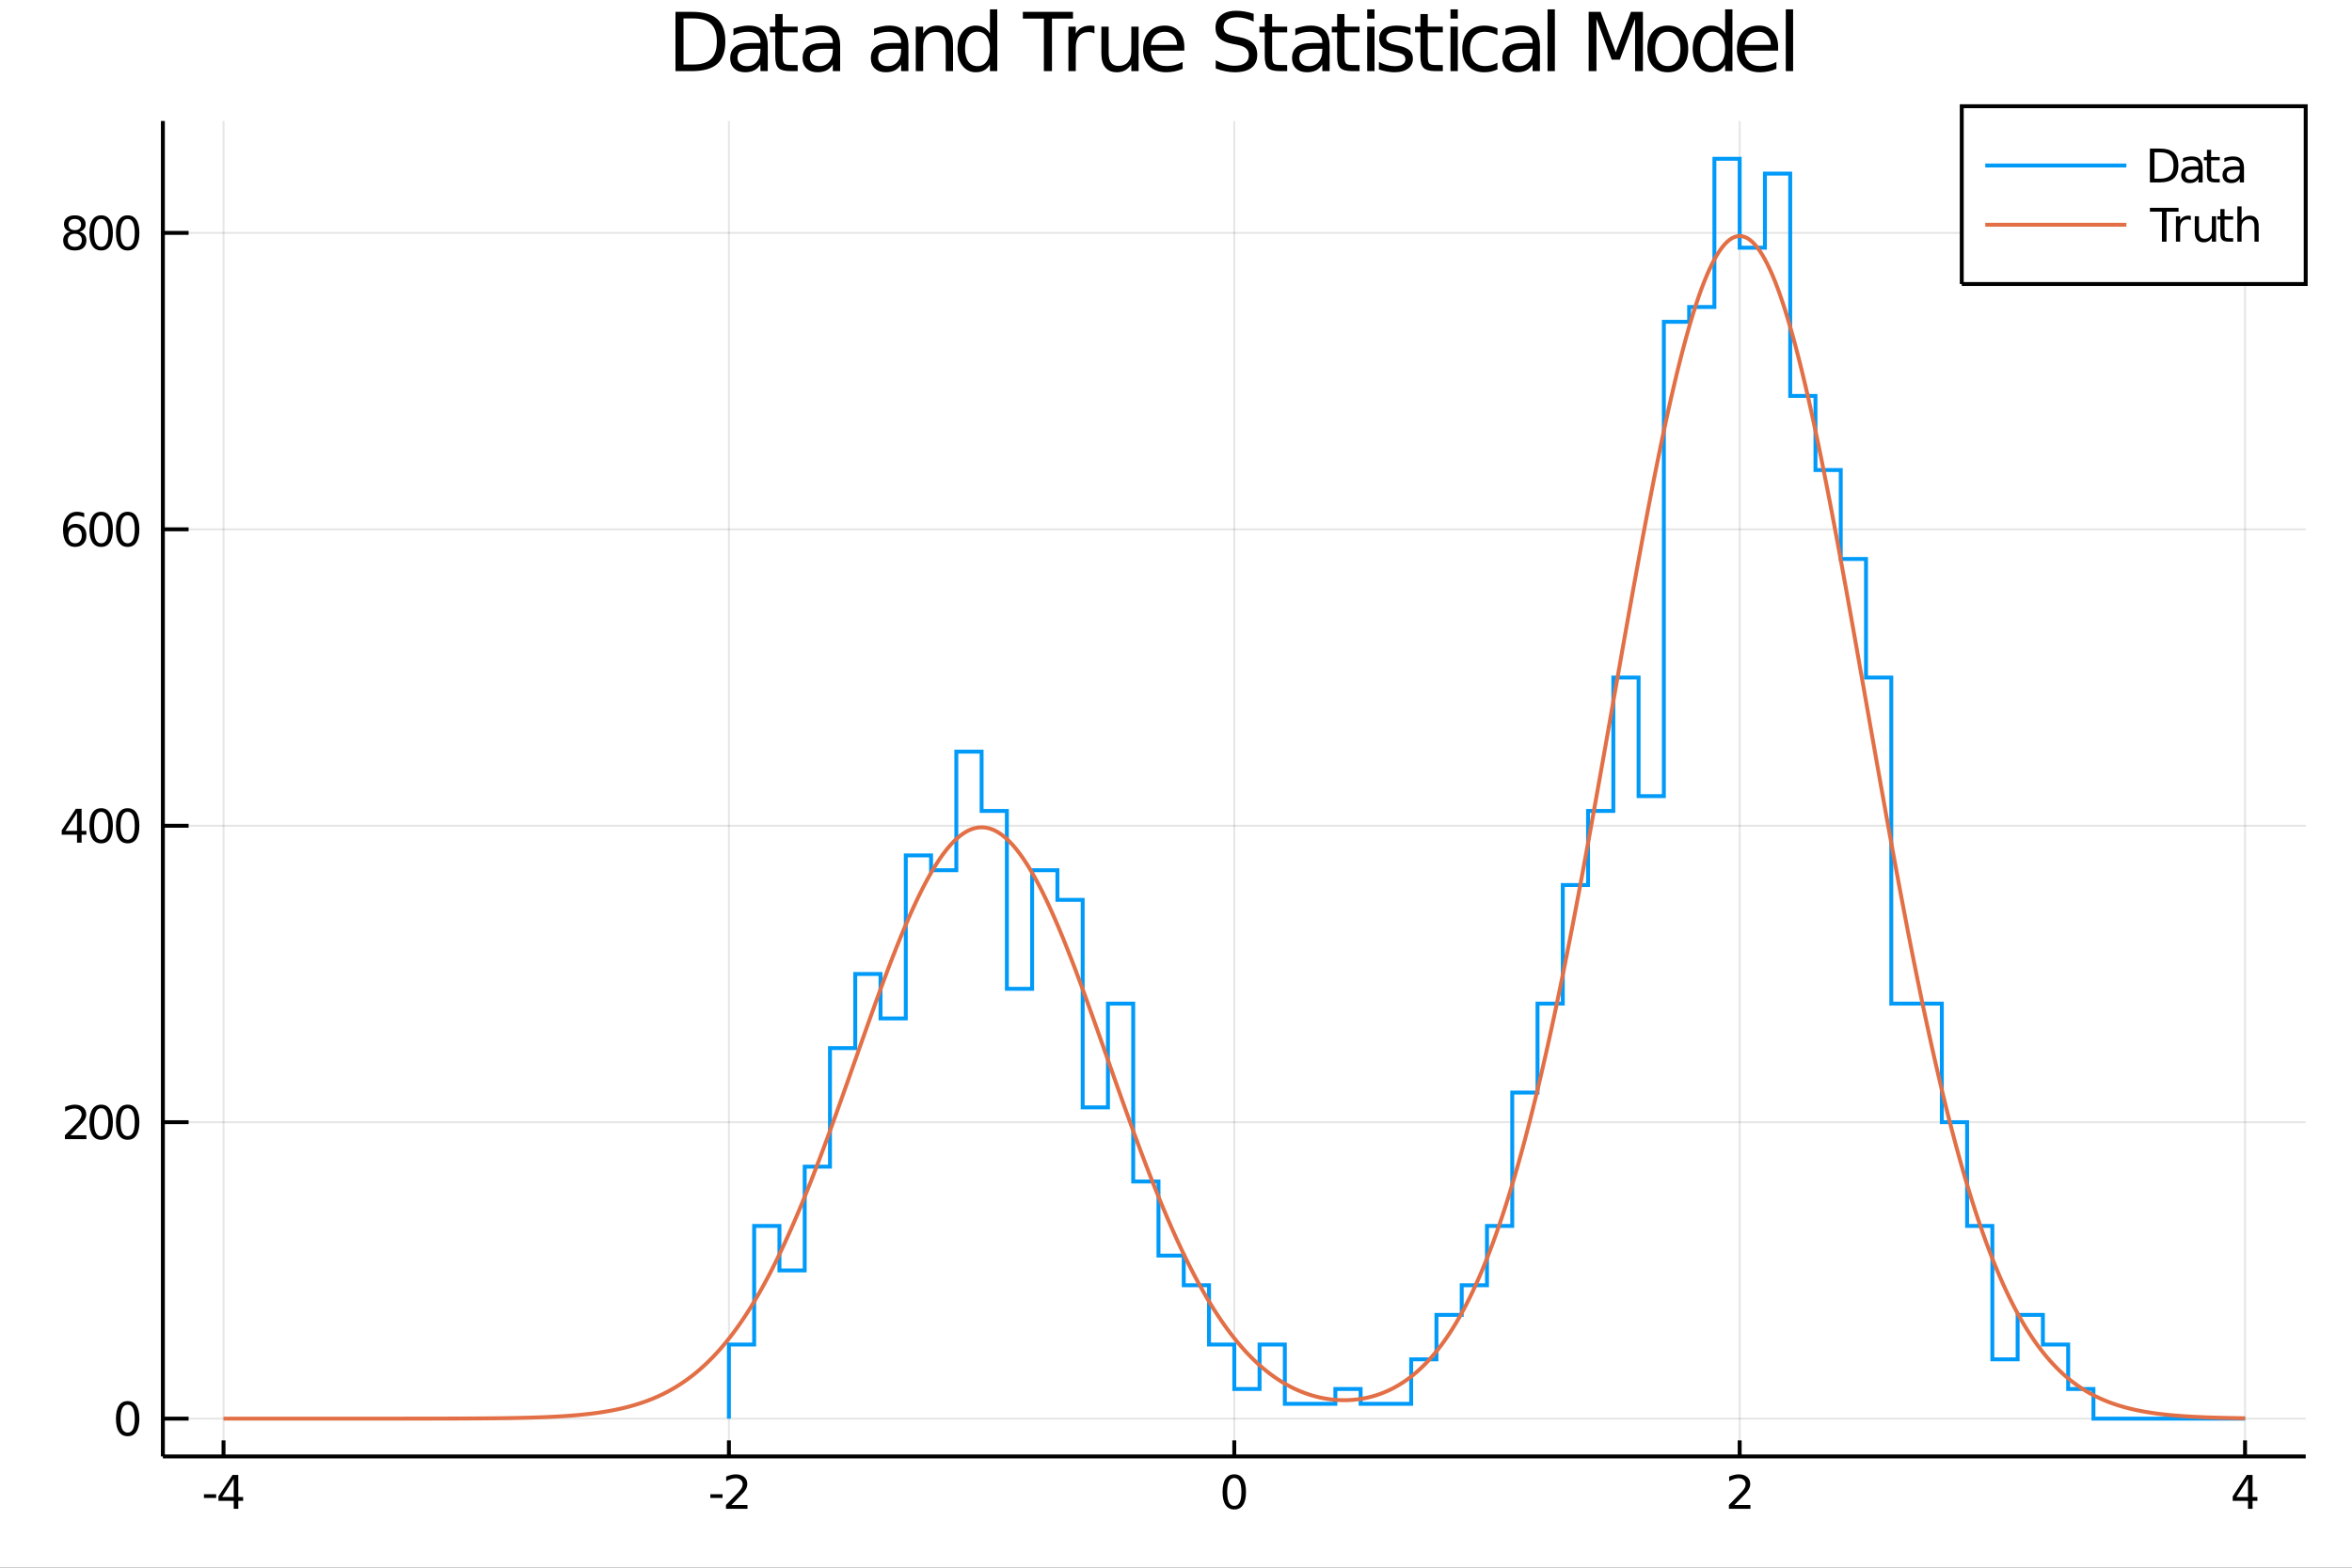 <?xml version="1.0" encoding="utf-8"?>
<svg xmlns="http://www.w3.org/2000/svg" xmlns:xlink="http://www.w3.org/1999/xlink" width="600" height="400" viewBox="0 0 2400 1600">
<rect x="0" y="0" width="2400" height="1600" fill="#333333" stroke="none"/>
<defs>
  <clipPath id="clip550">
    <rect x="0" y="0" width="2400" height="1600"/>
  </clipPath>
</defs>
<path clip-path="url(#clip550)" d="
M0 1600 L2400 1600 L2400 0 L0 0  Z
  " fill="#ffffff" fill-rule="evenodd" fill-opacity="1"/>
<defs>
  <clipPath id="clip551">
    <rect x="480" y="0" width="1681" height="1600"/>
  </clipPath>
</defs>
<path clip-path="url(#clip550)" d="
M166.205 1486.45 L2352.76 1486.45 L2352.76 123.472 L166.205 123.472  Z
  " fill="#ffffff" fill-rule="evenodd" fill-opacity="1"/>
<defs>
  <clipPath id="clip552">
    <rect x="166" y="123" width="2188" height="1364"/>
  </clipPath>
</defs>
<polyline clip-path="url(#clip552)" style="stroke:#000000; stroke-width:2; stroke-opacity:0.1; fill:none" points="
  228.088,1486.45 228.088,123.472 
  "/>
<polyline clip-path="url(#clip552)" style="stroke:#000000; stroke-width:2; stroke-opacity:0.1; fill:none" points="
  743.784,1486.45 743.784,123.472 
  "/>
<polyline clip-path="url(#clip552)" style="stroke:#000000; stroke-width:2; stroke-opacity:0.1; fill:none" points="
  1259.48,1486.45 1259.48,123.472 
  "/>
<polyline clip-path="url(#clip552)" style="stroke:#000000; stroke-width:2; stroke-opacity:0.1; fill:none" points="
  1775.18,1486.45 1775.18,123.472 
  "/>
<polyline clip-path="url(#clip552)" style="stroke:#000000; stroke-width:2; stroke-opacity:0.1; fill:none" points="
  2290.87,1486.45 2290.87,123.472 
  "/>
<polyline clip-path="url(#clip552)" style="stroke:#000000; stroke-width:2; stroke-opacity:0.1; fill:none" points="
  166.205,1447.87 2352.76,1447.87 
  "/>
<polyline clip-path="url(#clip552)" style="stroke:#000000; stroke-width:2; stroke-opacity:0.1; fill:none" points="
  166.205,1145.33 2352.76,1145.33 
  "/>
<polyline clip-path="url(#clip552)" style="stroke:#000000; stroke-width:2; stroke-opacity:0.1; fill:none" points="
  166.205,842.778 2352.76,842.778 
  "/>
<polyline clip-path="url(#clip552)" style="stroke:#000000; stroke-width:2; stroke-opacity:0.1; fill:none" points="
  166.205,540.231 2352.76,540.231 
  "/>
<polyline clip-path="url(#clip552)" style="stroke:#000000; stroke-width:2; stroke-opacity:0.1; fill:none" points="
  166.205,237.684 2352.76,237.684 
  "/>
<polyline clip-path="url(#clip550)" style="stroke:#000000; stroke-width:4; stroke-opacity:1; fill:none" points="
  166.205,1486.45 2352.76,1486.45 
  "/>
<polyline clip-path="url(#clip550)" style="stroke:#000000; stroke-width:4; stroke-opacity:1; fill:none" points="
  166.205,1486.45 166.205,123.472 
  "/>
<polyline clip-path="url(#clip550)" style="stroke:#000000; stroke-width:4; stroke-opacity:1; fill:none" points="
  228.088,1486.45 228.088,1470.09 
  "/>
<polyline clip-path="url(#clip550)" style="stroke:#000000; stroke-width:4; stroke-opacity:1; fill:none" points="
  743.784,1486.45 743.784,1470.09 
  "/>
<polyline clip-path="url(#clip550)" style="stroke:#000000; stroke-width:4; stroke-opacity:1; fill:none" points="
  1259.48,1486.45 1259.48,1470.09 
  "/>
<polyline clip-path="url(#clip550)" style="stroke:#000000; stroke-width:4; stroke-opacity:1; fill:none" points="
  1775.18,1486.45 1775.18,1470.09 
  "/>
<polyline clip-path="url(#clip550)" style="stroke:#000000; stroke-width:4; stroke-opacity:1; fill:none" points="
  2290.87,1486.45 2290.87,1470.09 
  "/>
<polyline clip-path="url(#clip550)" style="stroke:#000000; stroke-width:4; stroke-opacity:1; fill:none" points="
  166.205,1447.87 192.443,1447.87 
  "/>
<polyline clip-path="url(#clip550)" style="stroke:#000000; stroke-width:4; stroke-opacity:1; fill:none" points="
  166.205,1145.33 192.443,1145.33 
  "/>
<polyline clip-path="url(#clip550)" style="stroke:#000000; stroke-width:4; stroke-opacity:1; fill:none" points="
  166.205,842.778 192.443,842.778 
  "/>
<polyline clip-path="url(#clip550)" style="stroke:#000000; stroke-width:4; stroke-opacity:1; fill:none" points="
  166.205,540.231 192.443,540.231 
  "/>
<polyline clip-path="url(#clip550)" style="stroke:#000000; stroke-width:4; stroke-opacity:1; fill:none" points="
  166.205,237.684 192.443,237.684 
  "/>
<path clip-path="url(#clip550)" d="M 0 0 M208.1 1525.04 L220.577 1525.04 L220.577 1528.83 L208.1 1528.83 L208.1 1525.04 Z" fill="#000000" fill-rule="evenodd" fill-opacity="1" /><path clip-path="url(#clip550)" d="M 0 0 M238.493 1509.43 L226.688 1527.88 L238.493 1527.88 L238.493 1509.43 M237.266 1505.36 L243.146 1505.36 L243.146 1527.88 L248.077 1527.88 L248.077 1531.77 L243.146 1531.77 L243.146 1539.92 L238.493 1539.92 L238.493 1531.77 L222.891 1531.77 L222.891 1527.26 L237.266 1505.36 Z" fill="#000000" fill-rule="evenodd" fill-opacity="1" /><path clip-path="url(#clip550)" d="M 0 0 M724.838 1525.04 L737.314 1525.04 L737.314 1528.83 L724.838 1528.83 L724.838 1525.04 Z" fill="#000000" fill-rule="evenodd" fill-opacity="1" /><path clip-path="url(#clip550)" d="M 0 0 M746.412 1535.98 L762.731 1535.98 L762.731 1539.92 L740.787 1539.92 L740.787 1535.98 Q743.449 1533.23 748.032 1528.6 Q752.638 1523.95 753.819 1522.61 Q756.064 1520.08 756.944 1518.35 Q757.847 1516.59 757.847 1514.9 Q757.847 1512.14 755.902 1510.41 Q753.981 1508.67 750.879 1508.67 Q748.68 1508.67 746.226 1509.43 Q743.796 1510.2 741.018 1511.75 L741.018 1507.03 Q743.842 1505.89 746.296 1505.31 Q748.749 1504.73 750.787 1504.73 Q756.157 1504.73 759.351 1507.42 Q762.546 1510.11 762.546 1514.6 Q762.546 1516.73 761.736 1518.65 Q760.948 1520.54 758.842 1523.14 Q758.263 1523.81 755.161 1527.03 Q752.06 1530.22 746.412 1535.98 Z" fill="#000000" fill-rule="evenodd" fill-opacity="1" /><path clip-path="url(#clip550)" d="M 0 0 M1259.48 1508.44 Q1255.87 1508.44 1254.04 1512 Q1252.23 1515.55 1252.23 1522.67 Q1252.23 1529.78 1254.04 1533.35 Q1255.87 1536.89 1259.48 1536.89 Q1263.11 1536.89 1264.92 1533.35 Q1266.75 1529.78 1266.75 1522.67 Q1266.75 1515.55 1264.92 1512 Q1263.11 1508.44 1259.48 1508.44 M1259.48 1504.73 Q1265.29 1504.73 1268.35 1509.34 Q1271.42 1513.92 1271.42 1522.67 Q1271.42 1531.4 1268.35 1536.01 Q1265.29 1540.59 1259.48 1540.59 Q1253.67 1540.59 1250.59 1536.01 Q1247.54 1531.4 1247.54 1522.67 Q1247.54 1513.92 1250.59 1509.34 Q1253.67 1504.73 1259.48 1504.73 Z" fill="#000000" fill-rule="evenodd" fill-opacity="1" /><path clip-path="url(#clip550)" d="M 0 0 M1769.83 1535.98 L1786.15 1535.98 L1786.15 1539.92 L1764.2 1539.92 L1764.2 1535.98 Q1766.87 1533.23 1771.45 1528.6 Q1776.06 1523.95 1777.24 1522.61 Q1779.48 1520.08 1780.36 1518.35 Q1781.26 1516.59 1781.26 1514.9 Q1781.26 1512.14 1779.32 1510.41 Q1777.4 1508.67 1774.3 1508.67 Q1772.1 1508.67 1769.64 1509.43 Q1767.21 1510.2 1764.44 1511.75 L1764.44 1507.03 Q1767.26 1505.89 1769.71 1505.31 Q1772.17 1504.73 1774.2 1504.73 Q1779.57 1504.73 1782.77 1507.42 Q1785.96 1510.11 1785.96 1514.6 Q1785.96 1516.73 1785.15 1518.65 Q1784.37 1520.54 1782.26 1523.14 Q1781.68 1523.81 1778.58 1527.03 Q1775.48 1530.22 1769.83 1535.98 Z" fill="#000000" fill-rule="evenodd" fill-opacity="1" /><path clip-path="url(#clip550)" d="M 0 0 M2293.88 1509.43 L2282.08 1527.88 L2293.88 1527.88 L2293.88 1509.43 M2292.65 1505.36 L2298.53 1505.36 L2298.53 1527.88 L2303.46 1527.88 L2303.46 1531.77 L2298.53 1531.77 L2298.53 1539.92 L2293.88 1539.92 L2293.88 1531.77 L2278.28 1531.77 L2278.28 1527.26 L2292.65 1505.36 Z" fill="#000000" fill-rule="evenodd" fill-opacity="1" /><path clip-path="url(#clip550)" d="M 0 0 M130.26 1433.67 Q126.649 1433.67 124.82 1437.24 Q123.015 1440.78 123.015 1447.91 Q123.015 1455.01 124.82 1458.58 Q126.649 1462.12 130.26 1462.12 Q133.895 1462.12 135.7 1458.58 Q137.529 1455.01 137.529 1447.91 Q137.529 1440.78 135.7 1437.24 Q133.895 1433.67 130.26 1433.67 M130.26 1429.97 Q136.07 1429.97 139.126 1434.57 Q142.205 1439.16 142.205 1447.91 Q142.205 1456.63 139.126 1461.24 Q136.07 1465.82 130.26 1465.82 Q124.45 1465.82 121.371 1461.24 Q118.316 1456.63 118.316 1447.91 Q118.316 1439.16 121.371 1434.57 Q124.45 1429.97 130.26 1429.97 Z" fill="#000000" fill-rule="evenodd" fill-opacity="1" /><path clip-path="url(#clip550)" d="M 0 0 M71.858 1158.67 L88.177 1158.67 L88.177 1162.61 L66.233 1162.61 L66.233 1158.67 Q68.895 1155.92 73.478 1151.29 Q78.085 1146.63 79.265 1145.29 Q81.51 1142.77 82.39 1141.03 Q83.293 1139.27 83.293 1137.58 Q83.293 1134.83 81.349 1133.09 Q79.427 1131.36 76.325 1131.36 Q74.126 1131.36 71.673 1132.12 Q69.242 1132.88 66.464 1134.43 L66.464 1129.71 Q69.288 1128.58 71.742 1128 Q74.196 1127.42 76.233 1127.42 Q81.603 1127.42 84.798 1130.11 Q87.992 1132.79 87.992 1137.28 Q87.992 1139.41 87.182 1141.33 Q86.395 1143.23 84.288 1145.82 Q83.71 1146.49 80.608 1149.71 Q77.506 1152.91 71.858 1158.67 Z" fill="#000000" fill-rule="evenodd" fill-opacity="1" /><path clip-path="url(#clip550)" d="M 0 0 M103.247 1131.12 Q99.635 1131.12 97.807 1134.69 Q96.001 1138.23 96.001 1145.36 Q96.001 1152.47 97.807 1156.03 Q99.635 1159.57 103.247 1159.57 Q106.881 1159.57 108.686 1156.03 Q110.515 1152.47 110.515 1145.36 Q110.515 1138.23 108.686 1134.69 Q106.881 1131.12 103.247 1131.12 M103.247 1127.42 Q109.057 1127.42 112.112 1132.03 Q115.191 1136.61 115.191 1145.36 Q115.191 1154.09 112.112 1158.69 Q109.057 1163.28 103.247 1163.28 Q97.436 1163.28 94.358 1158.69 Q91.302 1154.09 91.302 1145.36 Q91.302 1136.61 94.358 1132.03 Q97.436 1127.42 103.247 1127.42 Z" fill="#000000" fill-rule="evenodd" fill-opacity="1" /><path clip-path="url(#clip550)" d="M 0 0 M130.26 1131.12 Q126.649 1131.12 124.82 1134.69 Q123.015 1138.23 123.015 1145.36 Q123.015 1152.47 124.82 1156.03 Q126.649 1159.57 130.26 1159.57 Q133.895 1159.57 135.7 1156.03 Q137.529 1152.47 137.529 1145.36 Q137.529 1138.23 135.7 1134.69 Q133.895 1131.12 130.26 1131.12 M130.26 1127.42 Q136.07 1127.42 139.126 1132.03 Q142.205 1136.61 142.205 1145.36 Q142.205 1154.09 139.126 1158.69 Q136.07 1163.28 130.26 1163.28 Q124.45 1163.28 121.371 1158.69 Q118.316 1154.09 118.316 1145.36 Q118.316 1136.61 121.371 1132.03 Q124.45 1127.42 130.26 1127.42 Z" fill="#000000" fill-rule="evenodd" fill-opacity="1" /><path clip-path="url(#clip550)" d="M 0 0 M78.594 829.572 L66.788 848.021 L78.594 848.021 L78.594 829.572 M77.367 825.498 L83.247 825.498 L83.247 848.021 L88.177 848.021 L88.177 851.91 L83.247 851.91 L83.247 860.058 L78.594 860.058 L78.594 851.91 L62.992 851.91 L62.992 847.396 L77.367 825.498 Z" fill="#000000" fill-rule="evenodd" fill-opacity="1" /><path clip-path="url(#clip550)" d="M 0 0 M103.247 828.577 Q99.635 828.577 97.807 832.142 Q96.001 835.684 96.001 842.813 Q96.001 849.92 97.807 853.484 Q99.635 857.026 103.247 857.026 Q106.881 857.026 108.686 853.484 Q110.515 849.92 110.515 842.813 Q110.515 835.684 108.686 832.142 Q106.881 828.577 103.247 828.577 M103.247 824.873 Q109.057 824.873 112.112 829.48 Q115.191 834.063 115.191 842.813 Q115.191 851.54 112.112 856.146 Q109.057 860.73 103.247 860.73 Q97.436 860.73 94.358 856.146 Q91.302 851.54 91.302 842.813 Q91.302 834.063 94.358 829.48 Q97.436 824.873 103.247 824.873 Z" fill="#000000" fill-rule="evenodd" fill-opacity="1" /><path clip-path="url(#clip550)" d="M 0 0 M130.26 828.577 Q126.649 828.577 124.82 832.142 Q123.015 835.684 123.015 842.813 Q123.015 849.92 124.82 853.484 Q126.649 857.026 130.26 857.026 Q133.895 857.026 135.7 853.484 Q137.529 849.92 137.529 842.813 Q137.529 835.684 135.7 832.142 Q133.895 828.577 130.26 828.577 M130.26 824.873 Q136.07 824.873 139.126 829.48 Q142.205 834.063 142.205 842.813 Q142.205 851.54 139.126 856.146 Q136.07 860.73 130.26 860.73 Q124.45 860.73 121.371 856.146 Q118.316 851.54 118.316 842.813 Q118.316 834.063 121.371 829.48 Q124.45 824.873 130.26 824.873 Z" fill="#000000" fill-rule="evenodd" fill-opacity="1" /><path clip-path="url(#clip550)" d="M 0 0 M76.65 538.368 Q73.501 538.368 71.65 540.52 Q69.821 542.673 69.821 546.423 Q69.821 550.15 71.65 552.326 Q73.501 554.479 76.65 554.479 Q79.798 554.479 81.626 552.326 Q83.478 550.15 83.478 546.423 Q83.478 542.673 81.626 540.52 Q79.798 538.368 76.65 538.368 M85.932 523.715 L85.932 527.974 Q84.173 527.141 82.367 526.701 Q80.585 526.261 78.825 526.261 Q74.196 526.261 71.742 529.386 Q69.311 532.511 68.964 538.831 Q70.33 536.817 72.39 535.752 Q74.45 534.664 76.927 534.664 Q82.135 534.664 85.145 537.835 Q88.177 540.983 88.177 546.423 Q88.177 551.747 85.029 554.965 Q81.881 558.182 76.65 558.182 Q70.654 558.182 67.483 553.599 Q64.312 548.993 64.312 540.266 Q64.312 532.071 68.2 527.21 Q72.089 522.326 78.64 522.326 Q80.399 522.326 82.182 522.673 Q83.987 523.021 85.932 523.715 Z" fill="#000000" fill-rule="evenodd" fill-opacity="1" /><path clip-path="url(#clip550)" d="M 0 0 M103.247 526.03 Q99.635 526.03 97.807 529.595 Q96.001 533.136 96.001 540.266 Q96.001 547.372 97.807 550.937 Q99.635 554.479 103.247 554.479 Q106.881 554.479 108.686 550.937 Q110.515 547.372 110.515 540.266 Q110.515 533.136 108.686 529.595 Q106.881 526.03 103.247 526.03 M103.247 522.326 Q109.057 522.326 112.112 526.933 Q115.191 531.516 115.191 540.266 Q115.191 548.993 112.112 553.599 Q109.057 558.182 103.247 558.182 Q97.436 558.182 94.358 553.599 Q91.302 548.993 91.302 540.266 Q91.302 531.516 94.358 526.933 Q97.436 522.326 103.247 522.326 Z" fill="#000000" fill-rule="evenodd" fill-opacity="1" /><path clip-path="url(#clip550)" d="M 0 0 M130.26 526.03 Q126.649 526.03 124.82 529.595 Q123.015 533.136 123.015 540.266 Q123.015 547.372 124.82 550.937 Q126.649 554.479 130.26 554.479 Q133.895 554.479 135.7 550.937 Q137.529 547.372 137.529 540.266 Q137.529 533.136 135.7 529.595 Q133.895 526.03 130.26 526.03 M130.26 522.326 Q136.07 522.326 139.126 526.933 Q142.205 531.516 142.205 540.266 Q142.205 548.993 139.126 553.599 Q136.07 558.182 130.26 558.182 Q124.45 558.182 121.371 553.599 Q118.316 548.993 118.316 540.266 Q118.316 531.516 121.371 526.933 Q124.45 522.326 130.26 522.326 Z" fill="#000000" fill-rule="evenodd" fill-opacity="1" /><path clip-path="url(#clip550)" d="M 0 0 M76.325 238.552 Q72.992 238.552 71.071 240.334 Q69.173 242.117 69.173 245.242 Q69.173 248.367 71.071 250.149 Q72.992 251.931 76.325 251.931 Q79.659 251.931 81.58 250.149 Q83.501 248.343 83.501 245.242 Q83.501 242.117 81.58 240.334 Q79.682 238.552 76.325 238.552 M71.65 236.561 Q68.64 235.82 66.95 233.76 Q65.284 231.7 65.284 228.737 Q65.284 224.594 68.224 222.186 Q71.186 219.779 76.325 219.779 Q81.487 219.779 84.427 222.186 Q87.367 224.594 87.367 228.737 Q87.367 231.7 85.677 233.76 Q84.01 235.82 81.024 236.561 Q84.404 237.348 86.279 239.64 Q88.177 241.931 88.177 245.242 Q88.177 250.265 85.099 252.95 Q82.043 255.635 76.325 255.635 Q70.608 255.635 67.529 252.95 Q64.474 250.265 64.474 245.242 Q64.474 241.931 66.372 239.64 Q68.27 237.348 71.65 236.561 M69.936 229.177 Q69.936 231.862 71.603 233.367 Q73.293 234.871 76.325 234.871 Q79.335 234.871 81.024 233.367 Q82.737 231.862 82.737 229.177 Q82.737 226.492 81.024 224.987 Q79.335 223.482 76.325 223.482 Q73.293 223.482 71.603 224.987 Q69.936 226.492 69.936 229.177 Z" fill="#000000" fill-rule="evenodd" fill-opacity="1" /><path clip-path="url(#clip550)" d="M 0 0 M103.247 223.482 Q99.635 223.482 97.807 227.047 Q96.001 230.589 96.001 237.718 Q96.001 244.825 97.807 248.39 Q99.635 251.931 103.247 251.931 Q106.881 251.931 108.686 248.39 Q110.515 244.825 110.515 237.718 Q110.515 230.589 108.686 227.047 Q106.881 223.482 103.247 223.482 M103.247 219.779 Q109.057 219.779 112.112 224.385 Q115.191 228.969 115.191 237.718 Q115.191 246.445 112.112 251.052 Q109.057 255.635 103.247 255.635 Q97.436 255.635 94.358 251.052 Q91.302 246.445 91.302 237.718 Q91.302 228.969 94.358 224.385 Q97.436 219.779 103.247 219.779 Z" fill="#000000" fill-rule="evenodd" fill-opacity="1" /><path clip-path="url(#clip550)" d="M 0 0 M130.26 223.482 Q126.649 223.482 124.82 227.047 Q123.015 230.589 123.015 237.718 Q123.015 244.825 124.82 248.39 Q126.649 251.931 130.26 251.931 Q133.895 251.931 135.7 248.39 Q137.529 244.825 137.529 237.718 Q137.529 230.589 135.7 227.047 Q133.895 223.482 130.26 223.482 M130.26 219.779 Q136.07 219.779 139.126 224.385 Q142.205 228.969 142.205 237.718 Q142.205 246.445 139.126 251.052 Q136.07 255.635 130.26 255.635 Q124.45 255.635 121.371 251.052 Q118.316 246.445 118.316 237.718 Q118.316 228.969 121.371 224.385 Q124.45 219.779 130.26 219.779 Z" fill="#000000" fill-rule="evenodd" fill-opacity="1" /><path clip-path="url(#clip550)" d="M 0 0 M697.458 18.82 L697.458 65.852 L707.342 65.852 Q719.859 65.852 725.652 60.18 Q731.485 54.509 731.485 42.275 Q731.485 30.122 725.652 24.492 Q719.859 18.82 707.342 18.82 L697.458 18.82 M689.275 12.096 L706.086 12.096 Q723.667 12.096 731.891 19.428 Q740.114 26.72 740.114 42.275 Q740.114 57.912 731.85 65.244 Q723.586 72.576 706.086 72.576 L689.275 72.576 L689.275 12.096 Z" fill="#000000" fill-rule="evenodd" fill-opacity="1" /><path clip-path="url(#clip550)" d="M 0 0 M768.551 49.769 Q759.518 49.769 756.034 51.835 Q752.55 53.901 752.55 58.884 Q752.55 62.854 755.143 65.203 Q757.776 67.512 762.272 67.512 Q768.47 67.512 772.197 63.137 Q775.964 58.722 775.964 51.43 L775.964 49.769 L768.551 49.769 M783.418 46.691 L783.418 72.576 L775.964 72.576 L775.964 65.689 Q773.412 69.821 769.604 71.806 Q765.797 73.751 760.287 73.751 Q753.32 73.751 749.188 69.862 Q745.096 65.933 745.096 59.37 Q745.096 51.714 750.201 47.825 Q755.345 43.936 765.513 43.936 L775.964 43.936 L775.964 43.207 Q775.964 38.062 772.562 35.267 Q769.199 32.431 763.082 32.431 Q759.194 32.431 755.507 33.363 Q751.821 34.295 748.418 36.158 L748.418 29.272 Q752.51 27.692 756.358 26.922 Q760.206 26.112 763.852 26.112 Q773.696 26.112 778.557 31.216 Q783.418 36.32 783.418 46.691 Z" fill="#000000" fill-rule="evenodd" fill-opacity="1" /><path clip-path="url(#clip550)" d="M 0 0 M798.609 14.324 L798.609 27.206 L813.962 27.206 L813.962 32.999 L798.609 32.999 L798.609 57.628 Q798.609 63.178 800.108 64.758 Q801.647 66.338 806.306 66.338 L813.962 66.338 L813.962 72.576 L806.306 72.576 Q797.677 72.576 794.396 69.376 Q791.115 66.135 791.115 57.628 L791.115 32.999 L785.646 32.999 L785.646 27.206 L791.115 27.206 L791.115 14.324 L798.609 14.324 Z" fill="#000000" fill-rule="evenodd" fill-opacity="1" /><path clip-path="url(#clip550)" d="M 0 0 M842.399 49.769 Q833.366 49.769 829.882 51.835 Q826.398 53.901 826.398 58.884 Q826.398 62.854 828.991 65.203 Q831.624 67.512 836.12 67.512 Q842.318 67.512 846.045 63.137 Q849.812 58.722 849.812 51.43 L849.812 49.769 L842.399 49.769 M857.266 46.691 L857.266 72.576 L849.812 72.576 L849.812 65.689 Q847.26 69.821 843.452 71.806 Q839.645 73.751 834.135 73.751 Q827.168 73.751 823.036 69.862 Q818.944 65.933 818.944 59.37 Q818.944 51.714 824.049 47.825 Q829.193 43.936 839.361 43.936 L849.812 43.936 L849.812 43.207 Q849.812 38.062 846.41 35.267 Q843.047 32.431 836.93 32.431 Q833.042 32.431 829.355 33.363 Q825.669 34.295 822.266 36.158 L822.266 29.272 Q826.358 27.692 830.206 26.922 Q834.054 26.112 837.7 26.112 Q847.544 26.112 852.405 31.216 Q857.266 36.32 857.266 46.691 Z" fill="#000000" fill-rule="evenodd" fill-opacity="1" /><path clip-path="url(#clip550)" d="M 0 0 M912.075 49.769 Q903.041 49.769 899.557 51.835 Q896.074 53.901 896.074 58.884 Q896.074 62.854 898.666 65.203 Q901.299 67.512 905.796 67.512 Q911.994 67.512 915.721 63.137 Q919.488 58.722 919.488 51.43 L919.488 49.769 L912.075 49.769 M926.942 46.691 L926.942 72.576 L919.488 72.576 L919.488 65.689 Q916.936 69.821 913.128 71.806 Q909.32 73.751 903.811 73.751 Q896.843 73.751 892.711 69.862 Q888.62 65.933 888.62 59.37 Q888.62 51.714 893.724 47.825 Q898.869 43.936 909.037 43.936 L919.488 43.936 L919.488 43.207 Q919.488 38.062 916.085 35.267 Q912.723 32.431 906.606 32.431 Q902.717 32.431 899.031 33.363 Q895.345 34.295 891.942 36.158 L891.942 29.272 Q896.033 27.692 899.882 26.922 Q903.73 26.112 907.376 26.112 Q917.219 26.112 922.08 31.216 Q926.942 36.32 926.942 46.691 Z" fill="#000000" fill-rule="evenodd" fill-opacity="1" /><path clip-path="url(#clip550)" d="M 0 0 M972.474 45.192 L972.474 72.576 L965.02 72.576 L965.02 45.435 Q965.02 38.994 962.508 35.794 Q959.997 32.594 954.974 32.594 Q948.938 32.594 945.454 36.442 Q941.97 40.29 941.97 46.934 L941.97 72.576 L934.476 72.576 L934.476 27.206 L941.97 27.206 L941.97 34.254 Q944.644 30.163 948.249 28.138 Q951.895 26.112 956.635 26.112 Q964.453 26.112 968.463 30.973 Q972.474 35.794 972.474 45.192 Z" fill="#000000" fill-rule="evenodd" fill-opacity="1" /><path clip-path="url(#clip550)" d="M 0 0 M1010.15 34.092 L1010.15 9.544 L1017.6 9.544 L1017.6 72.576 L1010.15 72.576 L1010.15 65.77 Q1007.8 69.821 1004.19 71.806 Q1000.63 73.751 995.604 73.751 Q987.381 73.751 982.196 67.188 Q977.051 60.626 977.051 49.931 Q977.051 39.237 982.196 32.675 Q987.381 26.112 995.604 26.112 Q1000.63 26.112 1004.19 28.097 Q1007.8 30.041 1010.15 34.092 M984.748 49.931 Q984.748 58.155 988.11 62.854 Q991.513 67.512 997.427 67.512 Q1003.34 67.512 1006.74 62.854 Q1010.15 58.155 1010.15 49.931 Q1010.15 41.708 1006.74 37.05 Q1003.34 32.35 997.427 32.35 Q991.513 32.35 988.11 37.05 Q984.748 41.708 984.748 49.931 Z" fill="#000000" fill-rule="evenodd" fill-opacity="1" /><path clip-path="url(#clip550)" d="M 0 0 M1043.73 12.096 L1094.89 12.096 L1094.89 18.983 L1073.42 18.983 L1073.42 72.576 L1065.2 72.576 L1065.2 18.983 L1043.73 18.983 L1043.73 12.096 Z" fill="#000000" fill-rule="evenodd" fill-opacity="1" /><path clip-path="url(#clip550)" d="M 0 0 M1116.81 34.173 Q1115.55 33.444 1114.05 33.12 Q1112.59 32.756 1110.81 32.756 Q1104.49 32.756 1101.09 36.888 Q1097.73 40.979 1097.73 48.676 L1097.73 72.576 L1090.23 72.576 L1090.23 27.206 L1097.73 27.206 L1097.73 34.254 Q1100.08 30.122 1103.84 28.138 Q1107.61 26.112 1113 26.112 Q1113.77 26.112 1114.7 26.234 Q1115.63 26.315 1116.77 26.517 L1116.81 34.173 Z" fill="#000000" fill-rule="evenodd" fill-opacity="1" /><path clip-path="url(#clip550)" d="M 0 0 M1123.86 54.671 L1123.86 27.206 L1131.31 27.206 L1131.31 54.387 Q1131.31 60.828 1133.82 64.069 Q1136.33 67.269 1141.36 67.269 Q1147.39 67.269 1150.88 63.421 Q1154.4 59.573 1154.4 52.929 L1154.4 27.206 L1161.85 27.206 L1161.85 72.576 L1154.4 72.576 L1154.4 65.608 Q1151.69 69.74 1148.08 71.766 Q1144.52 73.751 1139.78 73.751 Q1131.96 73.751 1127.91 68.89 Q1123.86 64.029 1123.86 54.671 M1142.61 26.112 L1142.61 26.112 Z" fill="#000000" fill-rule="evenodd" fill-opacity="1" /><path clip-path="url(#clip550)" d="M 0 0 M1208.48 48.028 L1208.48 51.673 L1174.21 51.673 Q1174.69 59.37 1178.83 63.421 Q1183 67.431 1190.41 67.431 Q1194.71 67.431 1198.72 66.378 Q1202.77 65.325 1206.74 63.218 L1206.74 70.267 Q1202.73 71.968 1198.51 72.86 Q1194.3 73.751 1189.97 73.751 Q1179.11 73.751 1172.75 67.431 Q1166.43 61.112 1166.43 50.337 Q1166.43 39.197 1172.43 32.675 Q1178.46 26.112 1188.67 26.112 Q1197.83 26.112 1203.13 32.026 Q1208.48 37.9 1208.48 48.028 M1201.03 45.84 Q1200.94 39.723 1197.58 36.077 Q1194.26 32.431 1188.75 32.431 Q1182.51 32.431 1178.75 35.956 Q1175.02 39.48 1174.45 45.88 L1201.03 45.84 Z" fill="#000000" fill-rule="evenodd" fill-opacity="1" /><path clip-path="url(#clip550)" d="M 0 0 M1279.25 14.081 L1279.25 22.061 Q1274.59 19.833 1270.46 18.739 Q1266.33 17.646 1262.48 17.646 Q1255.79 17.646 1252.15 20.238 Q1248.54 22.831 1248.54 27.611 Q1248.54 31.621 1250.93 33.687 Q1253.36 35.713 1260.09 36.969 L1265.03 37.981 Q1274.19 39.723 1278.52 44.139 Q1282.89 48.514 1282.89 55.886 Q1282.89 64.677 1276.98 69.214 Q1271.11 73.751 1259.72 73.751 Q1255.43 73.751 1250.57 72.778 Q1245.75 71.806 1240.56 69.902 L1240.56 61.477 Q1245.55 64.272 1250.33 65.689 Q1255.11 67.107 1259.72 67.107 Q1266.73 67.107 1270.54 64.353 Q1274.35 61.598 1274.35 56.494 Q1274.35 52.038 1271.59 49.526 Q1268.88 47.015 1262.64 45.759 L1257.66 44.787 Q1248.5 42.964 1244.41 39.075 Q1240.32 35.186 1240.32 28.259 Q1240.32 20.238 1245.95 15.62 Q1251.62 11.002 1261.55 11.002 Q1265.8 11.002 1270.22 11.772 Q1274.63 12.542 1279.25 14.081 Z" fill="#000000" fill-rule="evenodd" fill-opacity="1" /><path clip-path="url(#clip550)" d="M 0 0 M1298.09 14.324 L1298.09 27.206 L1313.44 27.206 L1313.44 32.999 L1298.09 32.999 L1298.09 57.628 Q1298.09 63.178 1299.58 64.758 Q1301.12 66.338 1305.78 66.338 L1313.44 66.338 L1313.44 72.576 L1305.78 72.576 Q1297.15 72.576 1293.87 69.376 Q1290.59 66.135 1290.59 57.628 L1290.59 32.999 L1285.12 32.999 L1285.12 27.206 L1290.59 27.206 L1290.59 14.324 L1298.09 14.324 Z" fill="#000000" fill-rule="evenodd" fill-opacity="1" /><path clip-path="url(#clip550)" d="M 0 0 M1341.88 49.769 Q1332.84 49.769 1329.36 51.835 Q1325.87 53.901 1325.87 58.884 Q1325.87 62.854 1328.47 65.203 Q1331.1 67.512 1335.6 67.512 Q1341.79 67.512 1345.52 63.137 Q1349.29 58.722 1349.29 51.43 L1349.29 49.769 L1341.88 49.769 M1356.74 46.691 L1356.74 72.576 L1349.29 72.576 L1349.29 65.689 Q1346.74 69.821 1342.93 71.806 Q1339.12 73.751 1333.61 73.751 Q1326.64 73.751 1322.51 69.862 Q1318.42 65.933 1318.42 59.37 Q1318.42 51.714 1323.53 47.825 Q1328.67 43.936 1338.84 43.936 L1349.29 43.936 L1349.29 43.207 Q1349.29 38.062 1345.89 35.267 Q1342.52 32.431 1336.41 32.431 Q1332.52 32.431 1328.83 33.363 Q1325.15 34.295 1321.74 36.158 L1321.74 29.272 Q1325.83 27.692 1329.68 26.922 Q1333.53 26.112 1337.18 26.112 Q1347.02 26.112 1351.88 31.216 Q1356.74 36.32 1356.74 46.691 Z" fill="#000000" fill-rule="evenodd" fill-opacity="1" /><path clip-path="url(#clip550)" d="M 0 0 M1371.93 14.324 L1371.93 27.206 L1387.29 27.206 L1387.29 32.999 L1371.93 32.999 L1371.93 57.628 Q1371.93 63.178 1373.43 64.758 Q1374.97 66.338 1379.63 66.338 L1387.29 66.338 L1387.29 72.576 L1379.63 72.576 Q1371 72.576 1367.72 69.376 Q1364.44 66.135 1364.44 57.628 L1364.44 32.999 L1358.97 32.999 L1358.97 27.206 L1364.44 27.206 L1364.44 14.324 L1371.93 14.324 Z" fill="#000000" fill-rule="evenodd" fill-opacity="1" /><path clip-path="url(#clip550)" d="M 0 0 M1395.1 27.206 L1402.56 27.206 L1402.56 72.576 L1395.1 72.576 L1395.1 27.206 M1395.1 9.544 L1402.56 9.544 L1402.56 18.983 L1395.1 18.983 L1395.1 9.544 Z" fill="#000000" fill-rule="evenodd" fill-opacity="1" /><path clip-path="url(#clip550)" d="M 0 0 M1439.3 28.543 L1439.3 35.591 Q1436.14 33.971 1432.74 33.161 Q1429.33 32.35 1425.69 32.35 Q1420.14 32.35 1417.34 34.052 Q1414.59 35.753 1414.59 39.156 Q1414.59 41.749 1416.57 43.248 Q1418.56 44.706 1424.55 46.043 L1427.11 46.61 Q1435.05 48.311 1438.37 51.43 Q1441.73 54.509 1441.73 60.059 Q1441.73 66.378 1436.71 70.064 Q1431.72 73.751 1422.97 73.751 Q1419.33 73.751 1415.36 73.022 Q1411.43 72.333 1407.05 70.915 L1407.05 63.218 Q1411.19 65.365 1415.2 66.459 Q1419.21 67.512 1423.14 67.512 Q1428.4 67.512 1431.24 65.73 Q1434.07 63.907 1434.07 60.626 Q1434.07 57.588 1432.01 55.967 Q1429.98 54.347 1423.06 52.848 L1420.46 52.24 Q1413.54 50.782 1410.46 47.785 Q1407.38 44.746 1407.38 39.48 Q1407.38 33.08 1411.92 29.596 Q1416.45 26.112 1424.8 26.112 Q1428.93 26.112 1432.58 26.72 Q1436.22 27.327 1439.3 28.543 Z" fill="#000000" fill-rule="evenodd" fill-opacity="1" /><path clip-path="url(#clip550)" d="M 0 0 M1456.92 14.324 L1456.92 27.206 L1472.27 27.206 L1472.27 32.999 L1456.92 32.999 L1456.92 57.628 Q1456.92 63.178 1458.42 64.758 Q1459.96 66.338 1464.62 66.338 L1472.27 66.338 L1472.27 72.576 L1464.62 72.576 Q1455.99 72.576 1452.71 69.376 Q1449.43 66.135 1449.43 57.628 L1449.43 32.999 L1443.96 32.999 L1443.96 27.206 L1449.43 27.206 L1449.43 14.324 L1456.92 14.324 Z" fill="#000000" fill-rule="evenodd" fill-opacity="1" /><path clip-path="url(#clip550)" d="M 0 0 M1480.09 27.206 L1487.55 27.206 L1487.55 72.576 L1480.09 72.576 L1480.09 27.206 M1480.09 9.544 L1487.55 9.544 L1487.55 18.983 L1480.09 18.983 L1480.09 9.544 Z" fill="#000000" fill-rule="evenodd" fill-opacity="1" /><path clip-path="url(#clip550)" d="M 0 0 M1528.01 28.948 L1528.01 35.915 Q1524.86 34.173 1521.65 33.323 Q1518.5 32.431 1515.25 32.431 Q1508 32.431 1503.99 37.05 Q1499.98 41.627 1499.98 49.931 Q1499.98 58.236 1503.99 62.854 Q1508 67.431 1515.25 67.431 Q1518.5 67.431 1521.65 66.581 Q1524.86 65.689 1528.01 63.948 L1528.01 70.834 Q1524.9 72.292 1521.53 73.022 Q1518.21 73.751 1514.44 73.751 Q1504.2 73.751 1498.16 67.31 Q1492.12 60.869 1492.12 49.931 Q1492.12 38.832 1498.2 32.472 Q1504.32 26.112 1514.93 26.112 Q1518.37 26.112 1521.65 26.841 Q1524.94 27.53 1528.01 28.948 Z" fill="#000000" fill-rule="evenodd" fill-opacity="1" /><path clip-path="url(#clip550)" d="M 0 0 M1556.45 49.769 Q1547.42 49.769 1543.93 51.835 Q1540.45 53.901 1540.45 58.884 Q1540.45 62.854 1543.04 65.203 Q1545.68 67.512 1550.17 67.512 Q1556.37 67.512 1560.1 63.137 Q1563.87 58.722 1563.87 51.43 L1563.87 49.769 L1556.45 49.769 M1571.32 46.691 L1571.32 72.576 L1563.87 72.576 L1563.87 65.689 Q1561.31 69.821 1557.51 71.806 Q1553.7 73.751 1548.19 73.751 Q1541.22 73.751 1537.09 69.862 Q1533 65.933 1533 59.37 Q1533 51.714 1538.1 47.825 Q1543.25 43.936 1553.41 43.936 L1563.87 43.936 L1563.87 43.207 Q1563.87 38.062 1560.46 35.267 Q1557.1 32.431 1550.98 32.431 Q1547.09 32.431 1543.41 33.363 Q1539.72 34.295 1536.32 36.158 L1536.32 29.272 Q1540.41 27.692 1544.26 26.922 Q1548.11 26.112 1551.75 26.112 Q1561.6 26.112 1566.46 31.216 Q1571.32 36.32 1571.32 46.691 Z" fill="#000000" fill-rule="evenodd" fill-opacity="1" /><path clip-path="url(#clip550)" d="M 0 0 M1579.14 9.544 L1586.59 9.544 L1586.59 72.576 L1579.14 72.576 L1579.14 9.544 Z" fill="#000000" fill-rule="evenodd" fill-opacity="1" /><path clip-path="url(#clip550)" d="M 0 0 M1621.1 12.096 L1633.3 12.096 L1648.73 53.253 L1664.25 12.096 L1676.44 12.096 L1676.44 72.576 L1668.46 72.576 L1668.46 19.469 L1652.86 60.95 L1644.64 60.95 L1629.04 19.469 L1629.04 72.576 L1621.1 72.576 L1621.1 12.096 Z" fill="#000000" fill-rule="evenodd" fill-opacity="1" /><path clip-path="url(#clip550)" d="M 0 0 M1701.84 32.431 Q1695.84 32.431 1692.36 37.131 Q1688.88 41.789 1688.88 49.931 Q1688.88 58.074 1692.32 62.773 Q1695.8 67.431 1701.84 67.431 Q1707.79 67.431 1711.28 62.732 Q1714.76 58.033 1714.76 49.931 Q1714.76 41.87 1711.28 37.171 Q1707.79 32.431 1701.84 32.431 M1701.84 26.112 Q1711.56 26.112 1717.11 32.431 Q1722.66 38.751 1722.66 49.931 Q1722.66 61.071 1717.11 67.431 Q1711.56 73.751 1701.84 73.751 Q1692.08 73.751 1686.53 67.431 Q1681.02 61.071 1681.02 49.931 Q1681.02 38.751 1686.53 32.431 Q1692.08 26.112 1701.84 26.112 Z" fill="#000000" fill-rule="evenodd" fill-opacity="1" /><path clip-path="url(#clip550)" d="M 0 0 M1760.33 34.092 L1760.33 9.544 L1767.79 9.544 L1767.79 72.576 L1760.33 72.576 L1760.33 65.77 Q1757.98 69.821 1754.38 71.806 Q1750.81 73.751 1745.79 73.751 Q1737.57 73.751 1732.38 67.188 Q1727.24 60.626 1727.24 49.931 Q1727.24 39.237 1732.38 32.675 Q1737.57 26.112 1745.79 26.112 Q1750.81 26.112 1754.38 28.097 Q1757.98 30.041 1760.33 34.092 M1734.93 49.931 Q1734.93 58.155 1738.3 62.854 Q1741.7 67.512 1747.61 67.512 Q1753.53 67.512 1756.93 62.854 Q1760.33 58.155 1760.33 49.931 Q1760.33 41.708 1756.93 37.05 Q1753.53 32.35 1747.61 32.35 Q1741.7 32.35 1738.3 37.05 Q1734.93 41.708 1734.93 49.931 Z" fill="#000000" fill-rule="evenodd" fill-opacity="1" /><path clip-path="url(#clip550)" d="M 0 0 M1814.41 48.028 L1814.41 51.673 L1780.14 51.673 Q1780.63 59.37 1784.76 63.421 Q1788.93 67.431 1796.35 67.431 Q1800.64 67.431 1804.65 66.378 Q1808.7 65.325 1812.67 63.218 L1812.67 70.267 Q1808.66 71.968 1804.45 72.86 Q1800.24 73.751 1795.9 73.751 Q1785.04 73.751 1778.68 67.431 Q1772.37 61.112 1772.37 50.337 Q1772.37 39.197 1778.36 32.675 Q1784.4 26.112 1794.6 26.112 Q1803.76 26.112 1809.07 32.026 Q1814.41 37.9 1814.41 48.028 M1806.96 45.84 Q1806.88 39.723 1803.52 36.077 Q1800.19 32.431 1794.69 32.431 Q1788.45 32.431 1784.68 35.956 Q1780.95 39.48 1780.39 45.88 L1806.96 45.84 Z" fill="#000000" fill-rule="evenodd" fill-opacity="1" /><path clip-path="url(#clip550)" d="M 0 0 M1822.23 9.544 L1829.69 9.544 L1829.69 72.576 L1822.23 72.576 L1822.23 9.544 Z" fill="#000000" fill-rule="evenodd" fill-opacity="1" /><polyline clip-path="url(#clip552)" style="stroke:#009af9; stroke-width:4; stroke-opacity:1; fill:none" points="
  743.784,1447.87 743.784,1372.24 769.569,1372.24 769.569,1251.22 795.354,1251.22 795.354,1296.6 821.139,1296.6 821.139,1190.71 846.923,1190.71 846.923,1069.69 
  872.708,1069.69 872.708,994.052 898.493,994.052 898.493,1039.43 924.278,1039.43 924.278,873.033 950.063,873.033 950.063,888.161 975.847,888.161 975.847,767.142 
  1001.63,767.142 1001.63,827.651 1027.42,827.651 1027.42,1009.18 1053.2,1009.18 1053.2,888.161 1078.99,888.161 1078.99,918.415 1104.77,918.415 1104.77,1130.2 
  1130.56,1130.2 1130.56,1024.31 1156.34,1024.31 1156.34,1205.84 1182.13,1205.84 1182.13,1281.47 1207.91,1281.47 1207.91,1311.73 1233.7,1311.73 1233.7,1372.24 
  1259.48,1372.24 1259.48,1417.62 1285.27,1417.62 1285.27,1372.24 1311.05,1372.24 1311.05,1432.75 1336.83,1432.75 1362.62,1432.75 1362.62,1417.62 
  1388.4,1417.62 1388.4,1432.75 1414.19,1432.75 1439.97,1432.75 1439.97,1387.36 1465.76,1387.36 1465.76,1341.98 1491.54,1341.98 1491.54,1311.73 
  1517.33,1311.73 1517.33,1251.22 1543.11,1251.22 1543.11,1115.07 1568.9,1115.07 1568.9,1024.31 1594.68,1024.31 1594.68,903.288 1620.47,903.288 1620.47,827.651 
  1646.25,827.651 1646.25,691.505 1672.04,691.505 1672.04,812.524 1697.82,812.524 1697.82,328.448 1723.61,328.448 1723.61,313.321 1749.39,313.321 1749.39,162.047 
  1775.18,162.047 1775.18,252.811 1800.96,252.811 1800.96,177.174 1826.75,177.174 1826.75,404.085 1852.53,404.085 1852.53,479.722 1878.32,479.722 1878.32,570.486 
  1904.1,570.486 1904.1,691.505 1929.89,691.505 1929.89,1024.31 1955.67,1024.31 1981.45,1024.31 1981.45,1145.33 2007.24,1145.33 2007.24,1251.22 
  2033.02,1251.22 2033.02,1387.36 2058.81,1387.36 2058.81,1341.98 2084.59,1341.98 2084.59,1372.24 2110.38,1372.24 2110.38,1417.62 2136.16,1417.62 2136.16,1447.87 
  2161.95,1447.87 2187.73,1447.87 2213.52,1447.87 2239.3,1447.87 2265.09,1447.87 
  2290.87,1447.87 
  "/>
<polyline clip-path="url(#clip552)" style="stroke:#e26f46; stroke-width:4; stroke-opacity:1; fill:none" points="
  228.088,1447.87 230.667,1447.87 233.245,1447.87 235.824,1447.87 238.402,1447.87 240.981,1447.87 243.559,1447.87 246.138,1447.87 248.716,1447.87 251.295,1447.87 
  253.873,1447.87 256.451,1447.87 259.03,1447.87 261.608,1447.87 264.187,1447.87 266.765,1447.87 269.344,1447.87 271.922,1447.87 274.501,1447.87 277.079,1447.87 
  279.658,1447.87 282.236,1447.87 284.815,1447.87 287.393,1447.87 289.972,1447.87 292.55,1447.87 295.129,1447.87 297.707,1447.87 300.286,1447.87 302.864,1447.87 
  305.443,1447.87 308.021,1447.87 310.6,1447.87 313.178,1447.87 315.757,1447.87 318.335,1447.87 320.913,1447.87 323.492,1447.87 326.07,1447.87 328.649,1447.87 
  331.227,1447.87 333.806,1447.87 336.384,1447.87 338.963,1447.87 341.541,1447.87 344.12,1447.87 346.698,1447.87 349.277,1447.87 351.855,1447.87 354.434,1447.87 
  357.012,1447.87 359.591,1447.87 362.169,1447.87 364.748,1447.87 367.326,1447.87 369.905,1447.87 372.483,1447.87 375.062,1447.87 377.64,1447.87 380.219,1447.87 
  382.797,1447.87 385.375,1447.87 387.954,1447.87 390.532,1447.87 393.111,1447.86 395.689,1447.86 398.268,1447.86 400.846,1447.86 403.425,1447.86 406.003,1447.86 
  408.582,1447.86 411.16,1447.86 413.739,1447.85 416.317,1447.85 418.896,1447.85 421.474,1447.85 424.053,1447.85 426.631,1447.84 429.21,1447.84 431.788,1447.84 
  434.367,1447.84 436.945,1447.83 439.524,1447.83 442.102,1447.82 444.681,1447.82 447.259,1447.81 449.837,1447.81 452.416,1447.8 454.994,1447.8 457.573,1447.79 
  460.151,1447.78 462.73,1447.78 465.308,1447.77 467.887,1447.76 470.465,1447.75 473.044,1447.74 475.622,1447.73 478.201,1447.71 480.779,1447.7 483.358,1447.69 
  485.936,1447.67 488.515,1447.65 491.093,1447.64 493.672,1447.62 496.25,1447.6 498.829,1447.57 501.407,1447.55 503.986,1447.52 506.564,1447.49 509.143,1447.46 
  511.721,1447.43 514.299,1447.4 516.878,1447.36 519.456,1447.32 522.035,1447.28 524.613,1447.23 527.192,1447.18 529.77,1447.13 532.349,1447.07 534.927,1447.01 
  537.506,1446.95 540.084,1446.88 542.663,1446.8 545.241,1446.73 547.82,1446.64 550.398,1446.55 552.977,1446.46 555.555,1446.36 558.134,1446.25 560.712,1446.13 
  563.291,1446.01 565.869,1445.88 568.448,1445.74 571.026,1445.59 573.605,1445.43 576.183,1445.27 578.762,1445.09 581.34,1444.9 583.918,1444.7 586.497,1444.49 
  589.075,1444.27 591.654,1444.03 594.232,1443.78 596.811,1443.51 599.389,1443.23 601.968,1442.93 604.546,1442.62 607.125,1442.28 609.703,1441.93 612.282,1441.56 
  614.86,1441.17 617.439,1440.76 620.017,1440.32 622.596,1439.86 625.174,1439.38 627.753,1438.87 630.331,1438.33 632.91,1437.77 635.488,1437.18 638.067,1436.55 
  640.645,1435.9 643.224,1435.21 645.802,1434.49 648.38,1433.73 650.959,1432.94 653.537,1432.11 656.116,1431.24 658.694,1430.33 661.273,1429.37 663.851,1428.37 
  666.43,1427.33 669.008,1426.23 671.587,1425.09 674.165,1423.9 676.744,1422.66 679.322,1421.36 681.901,1420 684.479,1418.59 687.058,1417.12 689.636,1415.59 
  692.215,1414 694.793,1412.34 697.372,1410.61 699.95,1408.82 702.529,1406.96 705.107,1405.02 707.686,1403.01 710.264,1400.93 712.842,1398.77 715.421,1396.53 
  717.999,1394.21 720.578,1391.81 723.156,1389.32 725.735,1386.75 728.313,1384.09 730.892,1381.34 733.47,1378.5 736.049,1375.56 738.627,1372.54 741.206,1369.42 
  743.784,1366.2 746.363,1362.88 748.941,1359.47 751.52,1355.95 754.098,1352.33 756.677,1348.61 759.255,1344.79 761.834,1340.86 764.412,1336.83 766.991,1332.69 
  769.569,1328.44 772.148,1324.09 774.726,1319.63 777.304,1315.06 779.883,1310.39 782.461,1305.6 785.04,1300.71 787.618,1295.71 790.197,1290.61 792.775,1285.4 
  795.354,1280.08 797.932,1274.66 800.511,1269.13 803.089,1263.5 805.668,1257.78 808.246,1251.95 810.825,1246.02 813.403,1240 815.982,1233.88 818.56,1227.67 
  821.139,1221.37 823.717,1214.99 826.296,1208.52 828.874,1201.97 831.453,1195.34 834.031,1188.64 836.61,1181.86 839.188,1175.02 841.766,1168.11 844.345,1161.14 
  846.923,1154.12 849.502,1147.05 852.08,1139.92 854.659,1132.76 857.237,1125.56 859.816,1118.32 862.394,1111.06 864.973,1103.77 867.551,1096.47 870.13,1089.15 
  872.708,1081.84 875.287,1074.52 877.865,1067.2 880.444,1059.9 883.022,1052.62 885.601,1045.36 888.179,1038.13 890.758,1030.94 893.336,1023.79 895.915,1016.69 
  898.493,1009.65 901.072,1002.67 903.65,995.758 906.228,988.925 908.807,982.175 911.385,975.515 913.964,968.951 916.542,962.491 919.121,956.139 921.699,949.904 
  924.278,943.792 926.856,937.809 929.435,931.961 932.013,926.254 934.592,920.696 937.17,915.291 939.749,910.046 942.327,904.967 944.906,900.058 947.484,895.327 
  950.063,890.777 952.641,886.415 955.22,882.245 957.798,878.272 960.377,874.5 962.955,870.934 965.534,867.578 968.112,864.436 970.69,861.511 973.269,858.808 
  975.847,856.328 978.426,854.076 981.004,852.054 983.583,850.264 986.161,848.708 988.74,847.388 991.318,846.307 993.897,845.464 996.475,844.861 999.054,844.499 
  1001.63,844.378 1004.21,844.499 1006.79,844.861 1009.37,845.464 1011.95,846.307 1014.52,847.388 1017.1,848.708 1019.68,850.264 1022.26,852.054 1024.84,854.076 
  1027.42,856.328 1030,858.808 1032.57,861.511 1035.15,864.436 1037.73,867.578 1040.31,870.934 1042.89,874.5 1045.47,878.271 1048.04,882.245 1050.62,886.415 
  1053.2,890.777 1055.78,895.327 1058.36,900.058 1060.94,904.966 1063.52,910.046 1066.09,915.291 1068.67,920.695 1071.25,926.254 1073.83,931.96 1076.41,937.808 
  1078.99,943.791 1081.57,949.904 1084.14,956.139 1086.72,962.49 1089.3,968.951 1091.88,975.514 1094.46,982.174 1097.04,988.924 1099.61,995.757 1102.19,1002.67 
  1104.77,1009.64 1107.35,1016.69 1109.93,1023.78 1112.51,1030.93 1115.09,1038.12 1117.66,1045.35 1120.24,1052.61 1122.82,1059.9 1125.4,1067.2 1127.98,1074.51 
  1130.56,1081.83 1133.13,1089.15 1135.71,1096.46 1138.29,1103.77 1140.87,1111.05 1143.45,1118.31 1146.03,1125.55 1148.61,1132.75 1151.18,1139.91 1153.76,1147.03 
  1156.34,1154.11 1158.92,1161.13 1161.5,1168.1 1164.08,1175 1166.65,1181.84 1169.23,1188.62 1171.81,1195.32 1174.39,1201.95 1176.97,1208.5 1179.55,1214.96 
  1182.13,1221.34 1184.7,1227.64 1187.28,1233.84 1189.86,1239.96 1192.44,1245.98 1195.02,1251.9 1197.6,1257.72 1200.18,1263.45 1202.75,1269.07 1205.33,1274.59 
  1207.91,1280 1210.49,1285.31 1213.07,1290.52 1215.65,1295.61 1218.22,1300.6 1220.8,1305.49 1223.38,1310.26 1225.96,1314.92 1228.54,1319.48 1231.12,1323.93 
  1233.7,1328.26 1236.27,1332.49 1238.85,1336.62 1241.43,1340.63 1244.01,1344.54 1246.59,1348.34 1249.17,1352.04 1251.74,1355.63 1254.32,1359.12 1256.9,1362.51 
  1259.48,1365.79 1262.06,1368.98 1264.64,1372.06 1267.22,1375.05 1269.79,1377.94 1272.37,1380.74 1274.95,1383.44 1277.53,1386.05 1280.11,1388.56 1282.69,1390.99 
  1285.27,1393.33 1287.84,1395.58 1290.42,1397.74 1293,1399.82 1295.58,1401.82 1298.16,1403.74 1300.74,1405.57 1303.31,1407.33 1305.89,1409.01 1308.47,1410.62 
  1311.05,1412.14 1313.63,1413.6 1316.21,1414.99 1318.79,1416.3 1321.36,1417.54 1323.94,1418.72 1326.52,1419.82 1329.1,1420.87 1331.68,1421.84 1334.26,1422.75 
  1336.83,1423.6 1339.41,1424.38 1341.99,1425.1 1344.57,1425.76 1347.15,1426.36 1349.73,1426.9 1352.31,1427.37 1354.88,1427.79 1357.46,1428.15 1360.04,1428.45 
  1362.62,1428.69 1365.2,1428.87 1367.78,1428.98 1370.35,1429.04 1372.93,1429.05 1375.51,1428.98 1378.09,1428.86 1380.67,1428.68 1383.25,1428.44 1385.83,1428.13 
  1388.4,1427.76 1390.98,1427.33 1393.56,1426.83 1396.14,1426.26 1398.72,1425.63 1401.3,1424.92 1403.88,1424.15 1406.45,1423.3 1409.03,1422.38 1411.61,1421.39 
  1414.19,1420.32 1416.77,1419.17 1419.35,1417.94 1421.92,1416.62 1424.5,1415.23 1427.08,1413.74 1429.66,1412.16 1432.24,1410.5 1434.82,1408.73 1437.4,1406.87 
  1439.97,1404.91 1442.55,1402.85 1445.13,1400.68 1447.71,1398.41 1450.29,1396.02 1452.87,1393.52 1455.44,1390.9 1458.02,1388.16 1460.6,1385.3 1463.18,1382.31 
  1465.76,1379.19 1468.34,1375.94 1470.92,1372.55 1473.49,1369.02 1476.07,1365.35 1478.65,1361.53 1481.23,1357.56 1483.81,1353.43 1486.39,1349.15 1488.97,1344.71 
  1491.54,1340.1 1494.12,1335.33 1496.7,1330.39 1499.28,1325.27 1501.86,1319.98 1504.44,1314.5 1507.01,1308.84 1509.59,1303 1512.17,1296.97 1514.75,1290.74 
  1517.33,1284.32 1519.91,1277.71 1522.49,1270.89 1525.06,1263.87 1527.64,1256.65 1530.22,1249.22 1532.8,1241.58 1535.38,1233.74 1537.96,1225.68 1540.53,1217.41 
  1543.11,1208.92 1545.69,1200.22 1548.27,1191.31 1550.85,1182.18 1553.43,1172.83 1556.01,1163.27 1558.58,1153.49 1561.16,1143.5 1563.74,1133.3 1566.32,1122.88 
  1568.9,1112.25 1571.48,1101.41 1574.05,1090.36 1576.63,1079.11 1579.21,1067.65 1581.79,1056 1584.37,1044.15 1586.95,1032.1 1589.53,1019.87 1592.1,1007.46 
  1594.68,994.861 1597.26,982.093 1599.84,969.155 1602.42,956.055 1605,942.799 1607.58,929.392 1610.15,915.843 1612.73,902.157 1615.31,888.343 1617.89,874.409 
  1620.47,860.362 1623.05,846.213 1625.62,831.968 1628.2,817.639 1630.78,803.234 1633.36,788.763 1635.94,774.238 1638.52,759.667 1641.1,745.062 1643.67,730.434 
  1646.25,715.795 1648.83,701.156 1651.41,686.528 1653.99,671.924 1656.57,657.357 1659.14,642.838 1661.72,628.38 1664.3,613.996 1666.88,599.699 1669.46,585.502 
  1672.04,571.418 1674.62,557.46 1677.19,543.642 1679.77,529.976 1682.35,516.477 1684.93,503.157 1687.51,490.029 1690.09,477.108 1692.66,464.406 1695.24,451.935 
  1697.82,439.711 1700.4,427.744 1702.98,416.048 1705.56,404.635 1708.14,393.518 1710.71,382.709 1713.29,372.219 1715.87,362.06 1718.45,352.244 1721.03,342.78 
  1723.61,333.681 1726.19,324.957 1728.76,316.616 1731.34,308.67 1733.92,301.126 1736.5,293.994 1739.08,287.282 1741.66,280.998 1744.23,275.149 1746.81,269.742 
  1749.39,264.784 1751.97,260.28 1754.55,256.235 1757.13,252.655 1759.71,249.543 1762.28,246.904 1764.86,244.74 1767.44,243.054 1770.02,241.849 1772.6,241.125 
  1775.18,240.884 1777.75,241.125 1780.33,241.849 1782.91,243.054 1785.49,244.74 1788.07,246.904 1790.65,249.543 1793.23,252.655 1795.8,256.235 1798.38,260.28 
  1800.96,264.784 1803.54,269.742 1806.12,275.149 1808.7,280.998 1811.28,287.282 1813.85,293.994 1816.43,301.126 1819.01,308.67 1821.59,316.617 1824.17,324.957 
  1826.75,333.682 1829.32,342.781 1831.9,352.244 1834.48,362.06 1837.06,372.219 1839.64,382.709 1842.22,393.518 1844.8,404.635 1847.37,416.048 1849.95,427.744 
  1852.53,439.711 1855.11,451.936 1857.69,464.406 1860.27,477.108 1862.84,490.03 1865.42,503.157 1868,516.477 1870.58,529.977 1873.16,543.643 1875.74,557.461 
  1878.32,571.419 1880.89,585.503 1883.47,599.7 1886.05,613.997 1888.63,628.381 1891.21,642.839 1893.79,657.358 1896.36,671.926 1898.94,686.53 1901.52,701.158 
  1904.1,715.797 1906.68,730.437 1909.26,745.065 1911.84,759.67 1914.41,774.241 1916.99,788.767 1919.57,803.238 1922.15,817.643 1924.73,831.973 1927.31,846.218 
  1929.89,860.368 1932.46,874.415 1935.04,888.35 1937.62,902.165 1940.2,915.851 1942.78,929.402 1945.36,942.81 1947.93,956.067 1950.51,969.168 1953.09,982.107 
  1955.67,994.877 1958.25,1007.47 1960.83,1019.89 1963.41,1032.12 1965.98,1044.17 1968.56,1056.02 1971.14,1067.68 1973.72,1079.14 1976.3,1090.39 1978.88,1101.44 
  1981.45,1112.29 1984.03,1122.92 1986.61,1133.34 1989.19,1143.55 1991.77,1153.55 1994.35,1163.33 1996.93,1172.9 1999.5,1182.25 2002.08,1191.38 2004.66,1200.31 
  2007.24,1209.01 2009.82,1217.5 2012.4,1225.78 2014.97,1233.85 2017.55,1241.71 2020.13,1249.35 2022.71,1256.79 2025.29,1264.03 2027.87,1271.06 2030.45,1277.89 
  2033.02,1284.52 2035.6,1290.96 2038.18,1297.2 2040.76,1303.26 2043.34,1309.12 2045.92,1314.8 2048.5,1320.3 2051.07,1325.62 2053.65,1330.77 2056.23,1335.74 
  2058.81,1340.55 2061.39,1345.19 2063.97,1349.67 2066.54,1353.99 2069.12,1358.15 2071.7,1362.17 2074.28,1366.04 2076.86,1369.77 2079.44,1373.35 2082.02,1376.8 
  2084.59,1380.12 2087.17,1383.31 2089.75,1386.37 2092.33,1389.31 2094.91,1392.13 2097.49,1394.84 2100.06,1397.44 2102.64,1399.93 2105.22,1402.31 2107.8,1404.59 
  2110.38,1406.78 2112.96,1408.87 2115.54,1410.87 2118.11,1412.78 2120.69,1414.6 2123.27,1416.34 2125.85,1418.01 2128.43,1419.6 2131.01,1421.11 2133.59,1422.55 
  2136.16,1423.93 2138.74,1425.23 2141.32,1426.48 2143.9,1427.66 2146.48,1428.79 2149.06,1429.86 2151.63,1430.88 2154.21,1431.85 2156.79,1432.77 2159.37,1433.64 
  2161.95,1434.46 2164.53,1435.25 2167.11,1435.99 2169.68,1436.69 2172.26,1437.36 2174.84,1437.99 2177.42,1438.59 2180,1439.15 2182.58,1439.68 2185.15,1440.18 
  2187.73,1440.66 2190.31,1441.11 2192.89,1441.53 2195.47,1441.93 2198.05,1442.31 2200.63,1442.66 2203.2,1443 2205.78,1443.31 2208.36,1443.61 2210.94,1443.88 
  2213.52,1444.15 2216.1,1444.39 2218.67,1444.62 2221.25,1444.84 2223.83,1445.04 2226.41,1445.23 2228.99,1445.41 2231.57,1445.58 2234.15,1445.74 2236.72,1445.88 
  2239.3,1446.02 2241.88,1446.15 2244.46,1446.27 2247.04,1446.38 2249.62,1446.49 2252.2,1446.59 2254.77,1446.68 2257.35,1446.77 2259.93,1446.85 2262.51,1446.92 
  2265.09,1446.99 2267.67,1447.05 2270.24,1447.11 2272.82,1447.17 2275.4,1447.22 2277.98,1447.27 2280.56,1447.32 2283.14,1447.36 2285.72,1447.4 2288.29,1447.43 
  2290.87,1447.47 
  "/>
<path clip-path="url(#clip550)" d="
M2001.78 289.865 L2352.76 289.865 L2352.76 108.425 L2001.78 108.425  Z
  " fill="#ffffff" fill-rule="evenodd" fill-opacity="1"/>
<polyline clip-path="url(#clip550)" style="stroke:#000000; stroke-width:4; stroke-opacity:1; fill:none" points="
  2001.78,289.865 2352.76,289.865 2352.76,108.425 2001.78,108.425 2001.78,289.865 
  "/>
<polyline clip-path="url(#clip550)" style="stroke:#009af9; stroke-width:4; stroke-opacity:1; fill:none" points="
  2025.78,168.905 2169.78,168.905 
  "/>
<path clip-path="url(#clip550)" d="M 0 0 M2198.46 155.467 L2198.46 182.342 L2204.11 182.342 Q2211.26 182.342 2214.57 179.101 Q2217.9 175.861 2217.9 168.87 Q2217.9 161.926 2214.57 158.708 Q2211.26 155.467 2204.11 155.467 L2198.46 155.467 M2193.78 151.625 L2203.39 151.625 Q2213.44 151.625 2218.14 155.814 Q2222.84 159.981 2222.84 168.87 Q2222.84 177.805 2218.11 181.995 Q2213.39 186.185 2203.39 186.185 L2193.78 186.185 L2193.78 151.625 Z" fill="#000000" fill-rule="evenodd" fill-opacity="1" /><path clip-path="url(#clip550)" d="M 0 0 M2239.08 173.152 Q2233.92 173.152 2231.93 174.333 Q2229.94 175.513 2229.94 178.361 Q2229.94 180.629 2231.42 181.972 Q2232.93 183.291 2235.5 183.291 Q2239.04 183.291 2241.17 180.791 Q2243.32 178.268 2243.32 174.101 L2243.32 173.152 L2239.08 173.152 M2247.58 171.393 L2247.58 186.185 L2243.32 186.185 L2243.32 182.249 Q2241.86 184.611 2239.69 185.745 Q2237.51 186.856 2234.36 186.856 Q2230.38 186.856 2228.02 184.634 Q2225.68 182.388 2225.68 178.638 Q2225.68 174.263 2228.6 172.041 Q2231.54 169.819 2237.35 169.819 L2243.32 169.819 L2243.32 169.402 Q2243.32 166.463 2241.38 164.865 Q2239.46 163.245 2235.96 163.245 Q2233.74 163.245 2231.63 163.777 Q2229.52 164.31 2227.58 165.375 L2227.58 161.439 Q2229.92 160.537 2232.12 160.097 Q2234.32 159.634 2236.4 159.634 Q2242.02 159.634 2244.8 162.551 Q2247.58 165.467 2247.58 171.393 Z" fill="#000000" fill-rule="evenodd" fill-opacity="1" /><path clip-path="url(#clip550)" d="M 0 0 M2256.26 152.898 L2256.26 160.259 L2265.03 160.259 L2265.03 163.569 L2256.26 163.569 L2256.26 177.643 Q2256.26 180.814 2257.12 181.717 Q2258 182.62 2260.66 182.62 L2265.03 182.62 L2265.03 186.185 L2260.66 186.185 Q2255.73 186.185 2253.85 184.356 Q2251.98 182.504 2251.98 177.643 L2251.98 163.569 L2248.85 163.569 L2248.85 160.259 L2251.98 160.259 L2251.98 152.898 L2256.26 152.898 Z" fill="#000000" fill-rule="evenodd" fill-opacity="1" /><path clip-path="url(#clip550)" d="M 0 0 M2281.28 173.152 Q2276.12 173.152 2274.13 174.333 Q2272.14 175.513 2272.14 178.361 Q2272.14 180.629 2273.62 181.972 Q2275.13 183.291 2277.7 183.291 Q2281.24 183.291 2283.37 180.791 Q2285.52 178.268 2285.52 174.101 L2285.52 173.152 L2281.28 173.152 M2289.78 171.393 L2289.78 186.185 L2285.52 186.185 L2285.52 182.249 Q2284.06 184.611 2281.89 185.745 Q2279.71 186.856 2276.56 186.856 Q2272.58 186.856 2270.22 184.634 Q2267.88 182.388 2267.88 178.638 Q2267.88 174.263 2270.8 172.041 Q2273.74 169.819 2279.55 169.819 L2285.52 169.819 L2285.52 169.402 Q2285.52 166.463 2283.58 164.865 Q2281.65 163.245 2278.16 163.245 Q2275.94 163.245 2273.83 163.777 Q2271.72 164.31 2269.78 165.375 L2269.78 161.439 Q2272.12 160.537 2274.32 160.097 Q2276.52 159.634 2278.6 159.634 Q2284.22 159.634 2287 162.551 Q2289.78 165.467 2289.78 171.393 Z" fill="#000000" fill-rule="evenodd" fill-opacity="1" /><polyline clip-path="url(#clip550)" style="stroke:#e26f46; stroke-width:4; stroke-opacity:1; fill:none" points="
  2025.78,229.385 2169.78,229.385 
  "/>
<path clip-path="url(#clip550)" d="M 0 0 M2193.78 212.105 L2223.02 212.105 L2223.02 216.04 L2210.75 216.04 L2210.75 246.665 L2206.05 246.665 L2206.05 216.04 L2193.78 216.04 L2193.78 212.105 Z" fill="#000000" fill-rule="evenodd" fill-opacity="1" /><path clip-path="url(#clip550)" d="M 0 0 M2235.54 224.72 Q2234.83 224.304 2233.97 224.118 Q2233.14 223.91 2232.12 223.91 Q2228.51 223.91 2226.56 226.271 Q2224.64 228.609 2224.64 233.007 L2224.64 246.665 L2220.36 246.665 L2220.36 220.739 L2224.64 220.739 L2224.64 224.767 Q2225.98 222.406 2228.14 221.271 Q2230.29 220.114 2233.37 220.114 Q2233.81 220.114 2234.34 220.183 Q2234.87 220.23 2235.52 220.345 L2235.54 224.72 Z" fill="#000000" fill-rule="evenodd" fill-opacity="1" /><path clip-path="url(#clip550)" d="M 0 0 M2239.57 236.433 L2239.57 220.739 L2243.83 220.739 L2243.83 236.271 Q2243.83 239.952 2245.27 241.804 Q2246.7 243.632 2249.57 243.632 Q2253.02 243.632 2255.01 241.433 Q2257.02 239.234 2257.02 235.438 L2257.02 220.739 L2261.28 220.739 L2261.28 246.665 L2257.02 246.665 L2257.02 242.683 Q2255.47 245.044 2253.41 246.202 Q2251.38 247.336 2248.67 247.336 Q2244.2 247.336 2241.89 244.558 Q2239.57 241.78 2239.57 236.433 M2250.29 220.114 L2250.29 220.114 Z" fill="#000000" fill-rule="evenodd" fill-opacity="1" /><path clip-path="url(#clip550)" d="M 0 0 M2269.96 213.378 L2269.96 220.739 L2278.74 220.739 L2278.74 224.049 L2269.96 224.049 L2269.96 238.123 Q2269.96 241.294 2270.82 242.197 Q2271.7 243.1 2274.36 243.1 L2278.74 243.1 L2278.74 246.665 L2274.36 246.665 Q2269.43 246.665 2267.56 244.836 Q2265.68 242.984 2265.68 238.123 L2265.68 224.049 L2262.56 224.049 L2262.56 220.739 L2265.68 220.739 L2265.68 213.378 L2269.96 213.378 Z" fill="#000000" fill-rule="evenodd" fill-opacity="1" /><path clip-path="url(#clip550)" d="M 0 0 M2304.76 231.017 L2304.76 246.665 L2300.5 246.665 L2300.5 231.155 Q2300.5 227.475 2299.06 225.646 Q2297.63 223.818 2294.76 223.818 Q2291.31 223.818 2289.32 226.017 Q2287.33 228.216 2287.33 232.012 L2287.33 246.665 L2283.04 246.665 L2283.04 210.646 L2287.33 210.646 L2287.33 224.767 Q2288.85 222.429 2290.91 221.271 Q2293 220.114 2295.71 220.114 Q2300.17 220.114 2302.46 222.892 Q2304.76 225.646 2304.76 231.017 Z" fill="#000000" fill-rule="evenodd" fill-opacity="1" /></svg>
